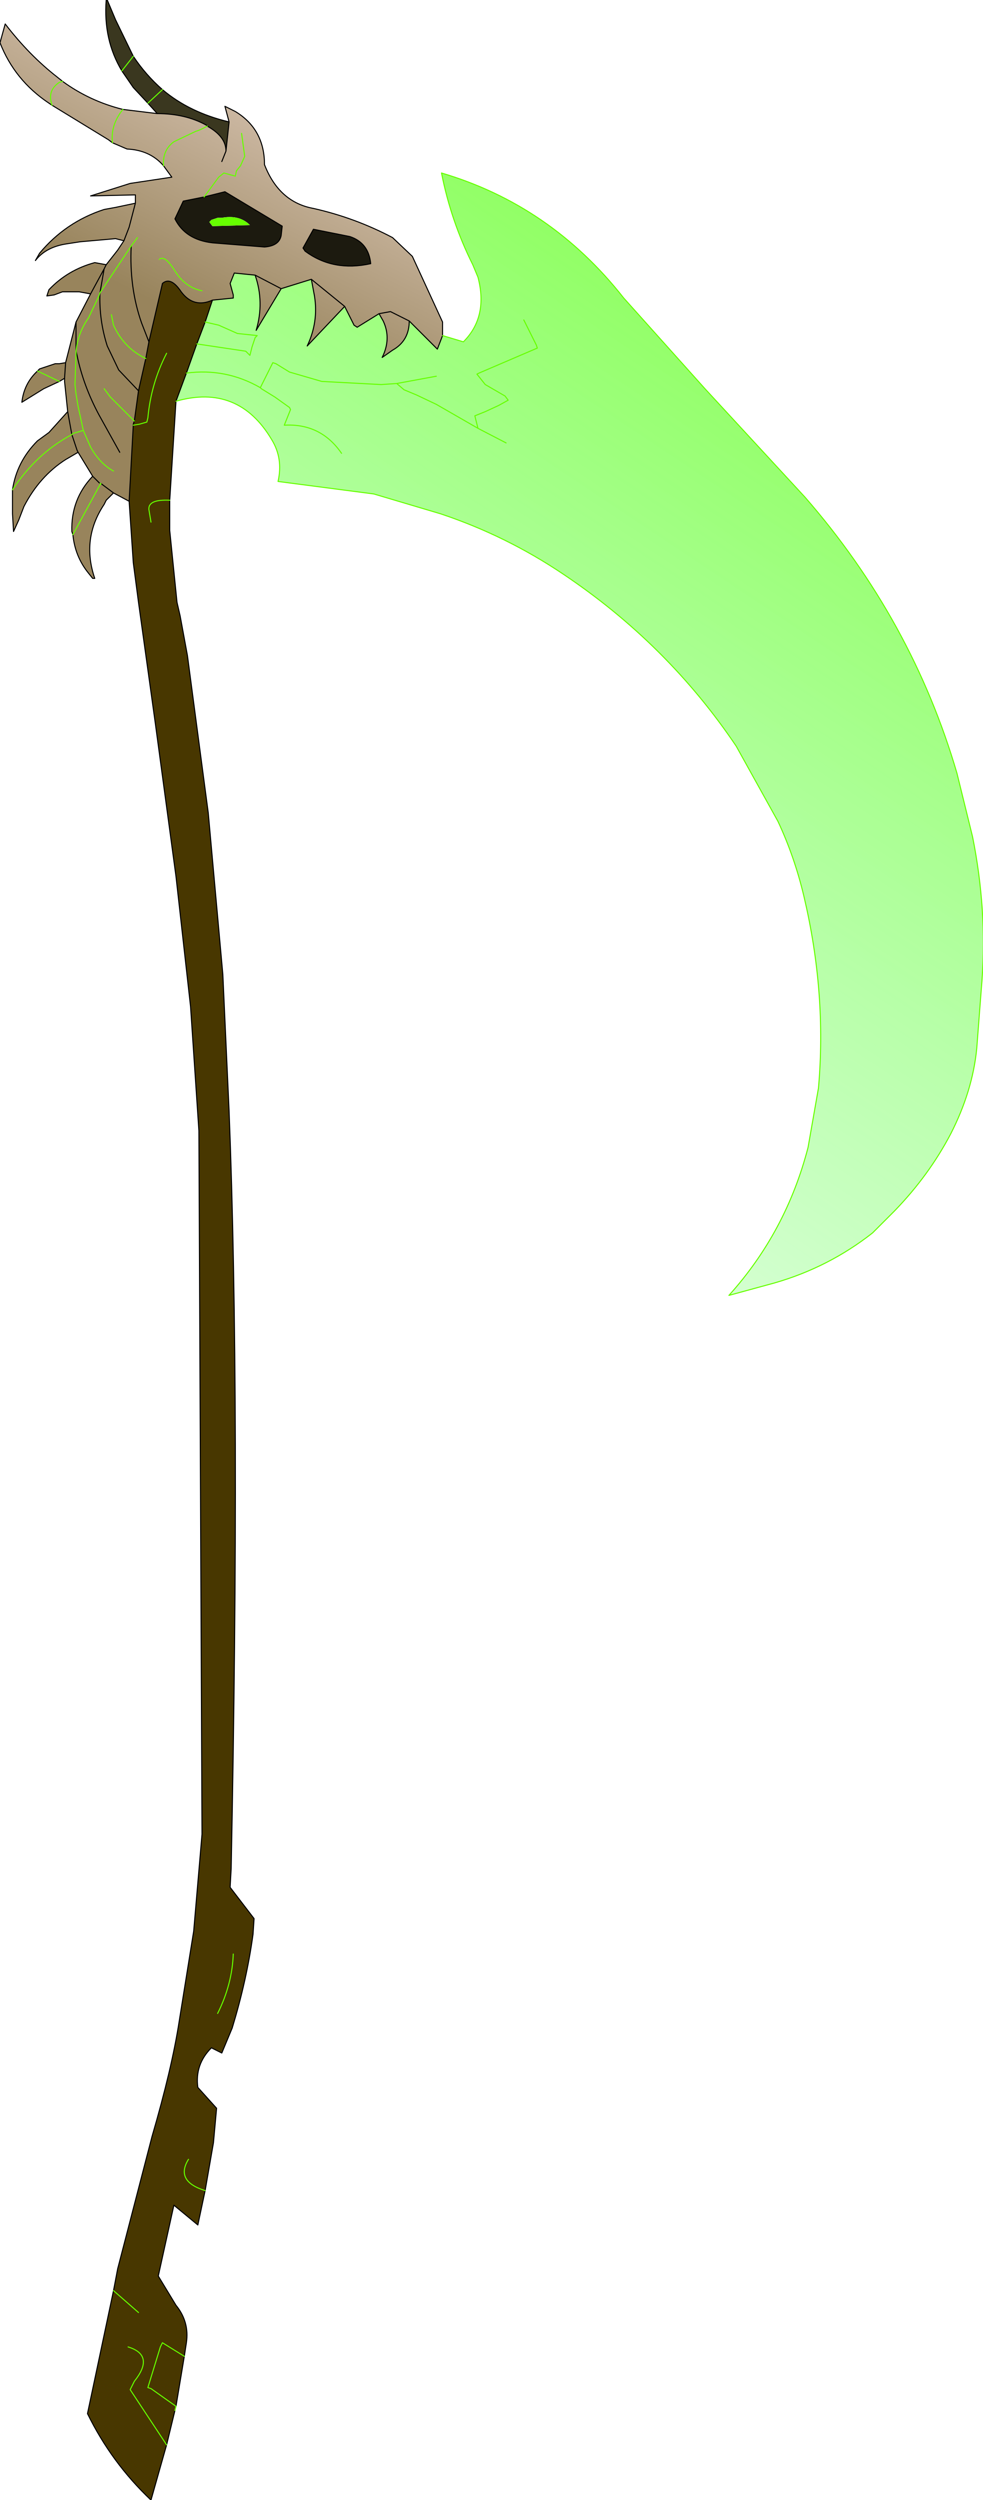 <?xml version="1.0" encoding="UTF-8" standalone="no"?>
<svg xmlns:xlink="http://www.w3.org/1999/xlink" height="119.95px" width="47.2px" xmlns="http://www.w3.org/2000/svg">
  <g transform="matrix(1.0, 0.0, 0.0, 1.0, 10.05, 54.45)">
    <path d="M-1.6 -35.2 L-1.9 -30.45 -1.9 -29.0 -1.55 -25.55 -1.4 -24.9 -1.05 -23.0 -0.05 -15.45 0.65 -7.7 0.95 -1.15 Q1.5 12.75 1.05 35.2 L1.0 36.1 2.15 37.6 2.1 38.35 Q1.8 40.55 1.1 42.85 L0.6 44.05 0.1 43.8 Q-0.7 44.6 -0.55 45.7 L0.35 46.7 0.2 48.35 -0.2 50.65 -0.55 52.3 -1.7 51.35 -2.45 54.75 -1.6 56.15 Q-0.95 56.95 -1.1 57.95 L-1.2 58.6 -1.6 61.0 -1.65 61.2 -2.05 62.85 -2.8 65.5 Q-4.7 63.7 -5.85 61.35 L-4.6 55.45 -4.4 54.4 -2.75 48.05 Q-1.8 44.8 -1.45 42.55 L-0.75 38.2 -0.35 33.55 -0.5 -0.2 -0.9 -6.15 -1.6 -12.4 -2.6 -19.8 -3.4 -25.55 -3.65 -27.45 -3.85 -30.4 -3.65 -34.05 -3.65 -34.1 -3.6 -34.25 -3.4 -35.7 -3.05 -37.25 -2.9 -38.05 -2.25 -40.85 Q-1.85 -41.2 -1.35 -40.45 -0.75 -39.65 0.15 -40.05 L-0.2 -39.0 -0.6 -37.95 -1.1 -36.55 -1.6 -35.2 M1.15 39.3 Q1.1 40.75 0.4 42.15 1.1 40.75 1.15 39.3 M-2.05 -37.5 Q-2.8 -36.05 -2.95 -34.4 L-3.0 -34.2 -3.35 -34.1 -3.65 -34.05 -3.35 -34.1 -3.0 -34.2 -2.95 -34.4 Q-2.8 -36.05 -2.05 -37.5 M-2.8 -29.4 L-2.9 -30.0 Q-2.95 -30.5 -1.9 -30.45 -2.95 -30.5 -2.9 -30.0 L-2.8 -29.4 M-1.0 49.15 Q-1.65 50.2 -0.2 50.65 -1.65 50.2 -1.0 49.15 M-3.4 56.5 L-4.6 55.45 -3.4 56.5 M-3.9 58.15 Q-2.6 58.55 -3.6 59.8 L-3.8 60.2 -2.05 62.85 -3.8 60.2 -3.6 59.8 Q-2.6 58.55 -3.9 58.15 M-1.6 61.0 L-2.8 60.15 -2.95 60.1 -2.35 58.15 -2.25 57.95 -1.2 58.6 -2.25 57.95 -2.35 58.15 -2.95 60.1 -2.8 60.15 -1.6 61.0" fill="#483700" fill-rule="evenodd" stroke="none"/>
    <path d="M-2.5 -49.0 L-2.95 -49.5 -3.65 -50.25 -4.2 -51.05 Q-5.1 -52.55 -4.95 -54.45 L-4.9 -54.45 -4.5 -53.5 -3.65 -51.75 Q-3.05 -50.85 -2.25 -50.15 -0.95 -49.05 0.95 -48.6 L0.8 -47.2 Q0.8 -47.9 -0.1 -48.4 L-0.15 -48.45 Q-1.15 -49.0 -2.5 -49.0 M-3.65 -51.75 L-4.2 -51.05 -3.65 -51.75 M-2.95 -49.5 L-2.25 -50.15 -2.95 -49.5" fill="#3a371f" fill-rule="evenodd" stroke="none"/>
    <path d="M-0.25 -45.0 L0.75 -45.25 3.5 -43.6 3.45 -43.15 Q3.35 -42.65 2.65 -42.6 L0.15 -42.8 Q-1.15 -42.95 -1.65 -43.95 L-1.25 -44.8 -0.25 -45.0 M0.6 -44.0 L0.4 -44.0 0.1 -43.9 0.0 -43.8 0.15 -43.6 1.95 -43.65 1.9 -43.7 Q1.4 -44.15 0.6 -44.0 M4.5 -42.55 L5.0 -43.45 6.75 -43.1 Q7.65 -42.8 7.75 -41.8 5.95 -41.4 4.6 -42.4 L4.5 -42.55" fill="#1c1a0f" fill-rule="evenodd" stroke="none"/>
    <path d="M0.6 -44.0 Q1.4 -44.15 1.9 -43.7 L1.95 -43.65 0.15 -43.6 0.0 -43.8 0.1 -43.9 0.4 -44.0 0.6 -44.0" fill="#66ff00" fill-rule="evenodd" stroke="none"/>
    <path d="M11.2 -38.35 L12.2 -38.05 Q13.4 -39.25 12.9 -41.15 L12.65 -41.75 Q11.6 -43.85 11.15 -46.15 16.4 -44.6 19.9 -40.15 L23.8 -35.8 28.6 -30.6 Q33.75 -24.7 35.9 -17.35 L36.65 -14.3 Q37.35 -10.8 37.1 -7.4 L36.85 -4.15 Q36.65 -2.1 35.6 -0.05 34.55 1.95 32.9 3.65 L31.85 4.7 Q29.75 6.35 27.15 7.1 L24.95 7.7 Q27.7 4.65 28.75 0.6 L29.25 -2.25 Q29.65 -6.8 28.55 -11.45 28.1 -13.35 27.3 -15.05 L25.3 -18.65 Q22.0 -23.55 17.0 -26.9 14.25 -28.75 11.1 -29.8 L7.9 -30.75 3.3 -31.35 Q3.55 -32.45 3.0 -33.35 1.4 -36.05 -1.6 -35.2 L-1.1 -36.55 -0.6 -37.95 1.75 -37.6 1.95 -37.4 2.05 -37.8 2.2 -38.25 2.3 -38.35 1.35 -38.45 0.45 -38.85 -0.2 -39.0 0.45 -38.85 1.35 -38.45 2.3 -38.35 2.2 -38.25 2.05 -37.8 1.95 -37.4 1.75 -37.6 -0.6 -37.95 -0.2 -39.0 0.15 -40.05 1.15 -40.15 1.15 -40.3 1.0 -40.85 1.2 -41.35 2.2 -41.25 Q2.65 -39.95 2.25 -38.6 L3.45 -40.6 4.9 -41.05 5.05 -40.25 Q5.25 -39.0 4.7 -37.85 L6.5 -39.75 6.95 -38.85 7.1 -38.75 8.15 -39.4 8.35 -39.05 Q8.75 -38.2 8.3 -37.3 L8.8 -37.65 Q9.6 -38.1 9.6 -39.05 L10.95 -37.7 11.2 -38.35 M15.1 -39.1 L15.7 -37.9 15.75 -37.75 12.95 -36.55 12.85 -36.5 13.25 -36.0 14.2 -35.45 14.35 -35.25 13.9 -35.0 13.25 -34.7 12.75 -34.5 12.9 -33.9 10.9 -35.05 9.95 -35.5 9.35 -35.75 9.0 -36.05 8.25 -36.0 5.4 -36.15 3.85 -36.6 3.2 -37.0 3.05 -37.05 2.45 -35.85 Q0.8 -36.8 -1.1 -36.55 0.8 -36.8 2.45 -35.85 L3.05 -37.05 3.2 -37.0 3.85 -36.6 5.4 -36.15 8.25 -36.0 9.0 -36.05 10.9 -36.4 9.0 -36.05 9.35 -35.75 9.95 -35.5 10.9 -35.05 12.9 -33.9 12.75 -34.5 13.25 -34.7 13.9 -35.0 14.35 -35.25 14.2 -35.45 13.25 -36.0 12.85 -36.5 12.95 -36.55 15.75 -37.75 15.7 -37.9 15.1 -39.1 M12.9 -33.9 L14.25 -33.2 12.9 -33.9 M6.35 -32.7 Q5.35 -34.15 3.6 -34.05 L3.9 -34.8 3.85 -34.9 3.15 -35.4 2.5 -35.8 2.45 -35.85 2.5 -35.8 3.15 -35.4 3.85 -34.9 3.9 -34.8 3.6 -34.05 Q5.35 -34.15 6.35 -32.7" fill="url(#gradient0)" fill-rule="evenodd" stroke="none"/>
    <path d="M-3.85 -30.4 L-4.6 -30.8 -4.95 -30.45 -5.05 -30.25 Q-6.15 -28.6 -5.5 -26.7 L-5.6 -26.7 -5.8 -26.95 Q-6.45 -27.75 -6.55 -28.8 L-6.6 -28.95 Q-6.65 -30.5 -5.6 -31.6 L-6.3 -32.75 -6.9 -32.4 Q-8.15 -31.6 -8.9 -30.15 L-9.15 -29.5 -9.4 -28.95 -9.45 -29.8 -9.45 -30.95 Q-9.25 -32.3 -8.25 -33.3 L-7.7 -33.7 -6.8 -34.7 -6.95 -36.15 -6.95 -36.3 -7.2 -36.15 -7.95 -35.8 -9.0 -35.15 Q-8.9 -36.05 -8.25 -36.65 L-8.15 -36.75 -7.4 -37.0 -7.2 -37.0 -6.9 -37.05 -6.4 -39.0 -5.7 -40.35 -6.25 -40.45 -7.05 -40.45 -7.45 -40.3 -7.8 -40.25 -7.7 -40.55 Q-6.8 -41.5 -5.5 -41.85 L-4.95 -41.75 -4.4 -42.45 -4.1 -42.9 -4.5 -43.0 -6.2 -42.85 -6.85 -42.75 Q-7.85 -42.6 -8.35 -41.95 L-8.15 -42.3 Q-6.9 -43.8 -5.05 -44.4 L-4.5 -44.5 -3.55 -44.7 -3.55 -45.1 -5.7 -45.05 -3.8 -45.65 -1.8 -45.95 -2.2 -46.5 Q-2.85 -47.25 -3.95 -47.3 L-4.65 -47.6 -4.85 -47.75 -7.55 -49.4 -7.7 -49.5 Q-9.35 -50.6 -10.05 -52.4 L-9.8 -53.3 Q-8.65 -51.8 -7.3 -50.75 L-7.05 -50.55 Q-5.75 -49.6 -4.15 -49.2 L-2.5 -49.0 Q-1.15 -49.0 -0.15 -48.45 L-0.1 -48.4 Q0.8 -47.9 0.8 -47.2 L0.95 -48.6 0.75 -49.35 1.25 -49.1 Q2.65 -48.25 2.65 -46.55 3.35 -44.75 5.0 -44.45 7.0 -44.0 8.8 -43.05 L9.75 -42.15 11.2 -39.0 11.2 -38.35 10.95 -37.7 9.6 -39.05 Q9.6 -38.1 8.8 -37.65 L8.3 -37.3 Q8.75 -38.2 8.35 -39.05 L8.15 -39.4 7.1 -38.75 6.95 -38.85 6.5 -39.75 4.7 -37.85 Q5.25 -39.0 5.05 -40.25 L4.9 -41.05 3.45 -40.6 2.25 -38.6 Q2.65 -39.95 2.2 -41.25 L1.2 -41.35 1.0 -40.85 1.15 -40.3 1.15 -40.15 0.15 -40.05 Q-0.75 -39.65 -1.35 -40.45 -1.85 -41.2 -2.25 -40.85 L-2.9 -38.05 -3.25 -38.95 Q-3.85 -40.65 -3.75 -42.65 -3.85 -40.65 -3.25 -38.95 L-2.9 -38.05 -3.05 -37.25 -3.4 -35.7 -3.6 -34.25 -3.65 -34.1 -3.65 -34.05 -3.85 -30.4 M-0.25 -45.0 L0.45 -45.95 0.7 -46.15 1.25 -46.0 1.3 -46.25 1.5 -46.5 1.7 -46.95 1.55 -48.05 1.7 -46.95 1.5 -46.5 1.3 -46.25 1.25 -46.0 0.7 -46.15 0.45 -45.95 -0.25 -45.0 -1.25 -44.8 -1.65 -43.95 Q-1.15 -42.95 0.15 -42.8 L2.65 -42.6 Q3.35 -42.65 3.45 -43.15 L3.5 -43.6 0.75 -45.25 -0.25 -45.0 M0.6 -46.7 L0.8 -47.2 0.6 -46.7 M-2.2 -46.5 Q-2.25 -47.25 -1.7 -47.65 L-0.65 -48.15 Q-0.45 -48.2 -0.1 -48.4 -0.45 -48.2 -0.65 -48.15 L-1.7 -47.65 Q-2.25 -47.25 -2.2 -46.5 M4.5 -42.55 L4.6 -42.4 Q5.95 -41.4 7.75 -41.8 7.65 -42.8 6.75 -43.1 L5.0 -43.45 4.5 -42.55 M6.5 -39.75 L4.9 -41.05 6.5 -39.75 M9.6 -39.05 L8.7 -39.5 8.15 -39.4 8.7 -39.5 9.6 -39.05 M3.45 -40.6 L2.2 -41.25 3.45 -40.6 M-7.05 -50.55 L-7.2 -50.5 Q-7.8 -50.1 -7.55 -49.4 -7.8 -50.1 -7.2 -50.5 L-7.05 -50.55 M-4.15 -49.2 Q-4.75 -48.45 -4.65 -47.6 -4.75 -48.45 -4.15 -49.2 M-5.7 -40.35 L-5.05 -41.55 -5.25 -40.4 -5.05 -41.55 -5.7 -40.35 M-4.1 -42.9 L-3.85 -43.55 -3.55 -44.7 -3.85 -43.55 -4.1 -42.9 M-3.45 -43.05 L-3.75 -42.65 -5.15 -40.55 -5.25 -40.4 -5.3 -40.25 -5.8 -39.2 Q-6.3 -38.5 -6.4 -37.6 -6.3 -38.5 -5.8 -39.2 L-5.3 -40.25 -5.25 -40.4 -5.15 -40.55 -3.75 -42.65 -3.45 -43.05 M-4.3 -32.75 L-5.3 -34.55 Q-6.05 -35.95 -6.35 -37.4 L-6.4 -37.6 -6.35 -37.4 Q-6.05 -35.95 -5.3 -34.55 L-4.3 -32.75 M-4.6 -31.85 Q-5.25 -32.2 -5.7 -33.0 L-6.05 -33.8 -6.3 -34.95 -6.4 -35.55 -6.45 -36.0 -6.4 -37.5 -6.4 -37.6 -6.4 -37.5 -6.45 -36.0 -6.4 -35.55 -6.3 -34.95 -6.05 -33.8 -5.7 -33.0 Q-5.25 -32.2 -4.6 -31.85 M-6.4 -37.6 L-6.4 -39.0 -6.4 -37.6 M-0.35 -40.5 Q-1.15 -40.65 -1.65 -41.45 -2.15 -42.25 -2.4 -42.0 -2.15 -42.25 -1.65 -41.45 -1.15 -40.65 -0.35 -40.5 M-4.7 -39.35 L-4.6 -38.85 Q-4.1 -37.75 -3.05 -37.25 -4.1 -37.75 -4.6 -38.85 L-4.7 -39.35 M-5.25 -40.4 Q-5.3 -39.1 -4.9 -37.85 L-4.35 -36.7 -3.4 -35.7 -4.35 -36.7 -4.9 -37.85 Q-5.3 -39.1 -5.25 -40.4 M-4.95 -41.75 L-5.05 -41.55 -4.95 -41.75 M-5.05 -35.8 L-4.75 -35.4 -3.6 -34.25 -4.75 -35.4 -5.05 -35.8 M-6.9 -37.05 L-6.95 -36.3 -6.9 -37.05 M-6.6 -33.6 L-6.55 -33.65 -6.05 -33.8 -6.55 -33.65 -6.6 -33.6 -6.35 -32.85 -6.3 -32.75 -6.35 -32.85 -6.6 -33.6 -6.8 -34.7 -6.6 -33.6 Q-8.3 -32.7 -9.45 -30.95 -8.3 -32.7 -6.6 -33.6 M-5.6 -31.6 L-5.25 -31.25 -5.6 -31.6 M-8.25 -36.65 L-7.2 -36.15 -8.25 -36.65 M-5.25 -31.25 L-5.2 -31.25 -5.3 -31.1 -6.55 -28.8 -5.3 -31.1 -5.2 -31.25 -5.25 -31.25 M-5.2 -31.25 L-4.6 -30.8 -5.2 -31.25" fill="url(#gradient1)" fill-rule="evenodd" stroke="none"/>
    <path d="M-1.6 -35.2 L-1.9 -30.45 -1.9 -29.0 -1.55 -25.55 -1.4 -24.9 -1.05 -23.0 -0.05 -15.45 0.65 -7.7 0.95 -1.15 Q1.5 12.75 1.05 35.2 L1.0 36.1 2.15 37.6 2.1 38.35 Q1.8 40.55 1.1 42.85 L0.6 44.05 0.1 43.8 Q-0.7 44.6 -0.55 45.7 L0.35 46.7 0.2 48.35 -0.2 50.65 -0.55 52.3 -1.7 51.35 -2.45 54.75 -1.6 56.15 Q-0.95 56.95 -1.1 57.95 L-1.2 58.6 -1.6 61.0 M-1.65 61.2 L-2.05 62.85 -2.8 65.5 Q-4.7 63.7 -5.85 61.35 L-4.6 55.45 -4.4 54.4 -2.75 48.05 Q-1.8 44.8 -1.45 42.55 L-0.75 38.2 -0.35 33.55 -0.5 -0.2 -0.9 -6.15 -1.6 -12.4 -2.6 -19.8 -3.4 -25.55 -3.65 -27.45 -3.85 -30.4 -4.6 -30.8 -4.95 -30.45 -5.05 -30.25 Q-6.15 -28.6 -5.5 -26.7 L-5.6 -26.7 -5.8 -26.95 Q-6.45 -27.75 -6.55 -28.8 L-6.6 -28.95 Q-6.65 -30.5 -5.6 -31.6 L-6.3 -32.75 -6.9 -32.4 Q-8.15 -31.6 -8.9 -30.15 L-9.15 -29.5 -9.4 -28.95 -9.45 -29.8 -9.45 -30.95 Q-9.25 -32.3 -8.25 -33.3 L-7.7 -33.7 -6.8 -34.7 -6.95 -36.15 -6.95 -36.3 -7.2 -36.15 -7.95 -35.8 -9.0 -35.15 Q-8.9 -36.05 -8.25 -36.65 L-8.15 -36.75 -7.4 -37.0 -7.2 -37.0 -6.9 -37.05 -6.4 -39.0 -5.7 -40.35 -6.25 -40.45 -7.05 -40.45 -7.45 -40.3 -7.8 -40.25 -7.7 -40.55 Q-6.8 -41.5 -5.5 -41.85 L-4.95 -41.75 -4.4 -42.45 -4.1 -42.9 -4.5 -43.0 -6.2 -42.85 -6.85 -42.75 Q-7.85 -42.6 -8.35 -41.95 L-8.15 -42.3 Q-6.9 -43.8 -5.05 -44.4 L-4.5 -44.5 -3.55 -44.7 -3.55 -45.1 -5.7 -45.05 -3.8 -45.65 -1.8 -45.95 -2.2 -46.5 Q-2.85 -47.25 -3.95 -47.3 L-4.65 -47.6 -4.85 -47.75 -7.55 -49.4 -7.7 -49.5 Q-9.35 -50.6 -10.05 -52.4 L-9.8 -53.3 Q-8.65 -51.8 -7.3 -50.75 L-7.05 -50.55 Q-5.75 -49.6 -4.15 -49.2 L-2.5 -49.0 -2.95 -49.5 -3.65 -50.25 -4.2 -51.05 Q-5.1 -52.55 -4.95 -54.45 L-4.9 -54.45 -4.5 -53.5 -3.65 -51.75 Q-3.05 -50.85 -2.25 -50.15 -0.95 -49.05 0.95 -48.6 L0.75 -49.35 1.25 -49.1 Q2.65 -48.25 2.65 -46.55 3.35 -44.75 5.0 -44.45 7.0 -44.0 8.8 -43.05 L9.75 -42.15 11.2 -39.0 11.2 -38.35 10.95 -37.7 9.6 -39.05 Q9.6 -38.1 8.8 -37.65 L8.3 -37.3 Q8.75 -38.2 8.35 -39.05 L8.15 -39.4 7.1 -38.75 6.95 -38.85 6.5 -39.75 4.7 -37.85 Q5.25 -39.0 5.05 -40.25 L4.9 -41.05 3.45 -40.6 2.25 -38.6 Q2.65 -39.95 2.2 -41.25 L1.2 -41.35 1.0 -40.85 1.15 -40.3 1.15 -40.15 0.15 -40.05 -0.2 -39.0 -0.6 -37.95 -1.1 -36.55 -1.6 -35.2 M-0.25 -45.0 L0.75 -45.25 3.5 -43.6 3.45 -43.15 Q3.35 -42.65 2.65 -42.6 L0.15 -42.8 Q-1.15 -42.95 -1.65 -43.95 L-1.25 -44.8 -0.25 -45.0 M0.8 -47.2 L0.6 -46.7 M0.95 -48.6 L0.8 -47.2 Q0.8 -47.9 -0.1 -48.4 L-0.15 -48.45 Q-1.15 -49.0 -2.5 -49.0 M4.5 -42.55 L5.0 -43.45 6.75 -43.1 Q7.65 -42.8 7.75 -41.8 5.95 -41.4 4.6 -42.4 L4.5 -42.55 M2.2 -41.25 L3.45 -40.6 M8.15 -39.4 L8.7 -39.5 9.6 -39.05 M4.9 -41.05 L6.5 -39.75 M-3.55 -44.7 L-3.85 -43.55 -4.1 -42.9 M-5.25 -40.4 L-5.05 -41.55 -5.7 -40.35 M-6.4 -37.6 L-6.35 -37.4 Q-6.05 -35.95 -5.3 -34.55 L-4.3 -32.75 M-6.4 -39.0 L-6.4 -37.6 M-2.9 -38.05 L-2.25 -40.85 Q-1.85 -41.2 -1.35 -40.45 -0.75 -39.65 0.15 -40.05 M-3.75 -42.65 Q-3.85 -40.65 -3.25 -38.95 L-2.9 -38.05 -3.05 -37.25 -3.4 -35.7 -3.6 -34.25 -3.65 -34.1 -3.65 -34.05 -3.85 -30.4 M-5.05 -41.55 L-4.95 -41.75 M-3.4 -35.7 L-4.35 -36.7 -4.9 -37.85 Q-5.3 -39.1 -5.25 -40.4 M-6.95 -36.3 L-6.9 -37.05 M-6.6 -33.6 L-6.35 -32.85 -6.3 -32.75 M-5.25 -31.25 L-5.6 -31.6 M-6.6 -33.6 L-6.8 -34.7 M-4.6 -30.8 L-5.2 -31.25" fill="none" stroke="#000000" stroke-linecap="round" stroke-linejoin="round" stroke-width="0.05"/>
    <path d="M11.2 -38.35 L12.2 -38.05 Q13.4 -39.25 12.9 -41.15 L12.65 -41.75 Q11.6 -43.85 11.15 -46.15 16.4 -44.6 19.9 -40.15 L23.8 -35.8 28.6 -30.6 Q33.75 -24.7 35.9 -17.35 L36.65 -14.3 Q37.35 -10.8 37.1 -7.4 L36.85 -4.15 Q36.65 -2.1 35.6 -0.05 34.55 1.95 32.9 3.65 L31.85 4.7 Q29.75 6.35 27.15 7.1 L24.95 7.7 Q27.7 4.65 28.75 0.6 L29.25 -2.25 Q29.65 -6.8 28.55 -11.45 28.1 -13.35 27.3 -15.05 L25.3 -18.65 Q22.0 -23.55 17.0 -26.9 14.25 -28.75 11.1 -29.8 L7.9 -30.75 3.3 -31.35 Q3.55 -32.45 3.0 -33.35 1.4 -36.05 -1.6 -35.2 M-1.6 61.0 L-1.65 61.2 M-0.2 -39.0 L0.45 -38.85 1.35 -38.45 2.3 -38.35 2.2 -38.25 2.05 -37.8 1.95 -37.4 1.75 -37.6 -0.6 -37.95 M-1.1 -36.55 Q0.8 -36.8 2.45 -35.85 L3.05 -37.05 3.2 -37.0 3.85 -36.6 5.4 -36.15 8.25 -36.0 9.0 -36.05 10.9 -36.4 M9.0 -36.05 L9.35 -35.75 9.95 -35.5 10.9 -35.05 12.9 -33.9 12.75 -34.5 13.25 -34.7 13.9 -35.0 14.35 -35.25 14.2 -35.45 13.25 -36.0 12.85 -36.5 12.95 -36.55 15.75 -37.75 15.7 -37.9 15.1 -39.1 M1.55 -48.05 L1.7 -46.95 1.5 -46.5 1.3 -46.25 1.25 -46.0 0.7 -46.15 0.45 -45.95 -0.25 -45.0 M-0.1 -48.4 Q-0.45 -48.2 -0.65 -48.15 L-1.7 -47.65 Q-2.25 -47.25 -2.2 -46.5 M2.45 -35.85 L2.5 -35.8 3.15 -35.4 3.85 -34.9 3.9 -34.8 3.6 -34.05 Q5.35 -34.15 6.35 -32.7 M14.25 -33.2 L12.9 -33.9 M0.4 42.15 Q1.1 40.75 1.15 39.3 M-7.55 -49.4 Q-7.8 -50.1 -7.2 -50.5 L-7.05 -50.55 M-4.2 -51.05 L-3.65 -51.75 M-4.65 -47.6 Q-4.75 -48.45 -4.15 -49.2 M-6.4 -37.6 Q-6.3 -38.5 -5.8 -39.2 L-5.3 -40.25 -5.25 -40.4 -5.15 -40.55 -3.75 -42.65 -3.45 -43.05 M-6.4 -37.6 L-6.4 -37.5 -6.45 -36.0 -6.4 -35.55 -6.3 -34.95 -6.05 -33.8 -5.7 -33.0 Q-5.25 -32.2 -4.6 -31.85 M-2.4 -42.0 Q-2.15 -42.25 -1.65 -41.45 -1.15 -40.65 -0.35 -40.5 M-3.65 -34.05 L-3.35 -34.1 -3.0 -34.2 -2.95 -34.4 Q-2.8 -36.05 -2.05 -37.5 M-3.05 -37.25 Q-4.1 -37.75 -4.6 -38.85 L-4.7 -39.35 M-3.6 -34.25 L-4.75 -35.4 -5.05 -35.8 M-6.05 -33.8 L-6.55 -33.65 -6.6 -33.6 Q-8.3 -32.7 -9.45 -30.95 M-6.55 -28.8 L-5.3 -31.1 -5.2 -31.25 -5.25 -31.25 M-7.2 -36.15 L-8.25 -36.65 M-1.9 -30.45 Q-2.95 -30.5 -2.9 -30.0 L-2.8 -29.4 M-2.25 -50.15 L-2.95 -49.5 M-1.2 58.6 L-2.25 57.95 -2.35 58.15 -2.95 60.1 -2.8 60.15 -1.6 61.0 M-2.05 62.85 L-3.8 60.2 -3.6 59.8 Q-2.6 58.55 -3.9 58.15 M-4.6 55.45 L-3.4 56.5 M-0.2 50.65 Q-1.65 50.2 -1.0 49.15" fill="none" stroke="#66ff00" stroke-linecap="round" stroke-linejoin="round" stroke-width="0.05"/>
  </g>
  <defs>
    <linearGradient gradientTransform="matrix(-0.016, 0.024, -0.009, -0.006, 54.3, 3.7)" gradientUnits="userSpaceOnUse" id="gradient0" spreadMethod="pad" x1="-819.2" x2="819.2">
      <stop offset="0.0" stop-color="#4fff00" stop-opacity="0.671"/>
      <stop offset="1.0" stop-color="#49ff40" stop-opacity="0.2"/>
    </linearGradient>
    <linearGradient gradientTransform="matrix(0.003, -0.006, 0.01, 0.005, 0.55, -44.5)" gradientUnits="userSpaceOnUse" id="gradient1" spreadMethod="pad" x1="-819.2" x2="819.2">
      <stop offset="0.0" stop-color="#98845c"/>
      <stop offset="1.0" stop-color="#d0bca8"/>
    </linearGradient>
  </defs>
</svg>
